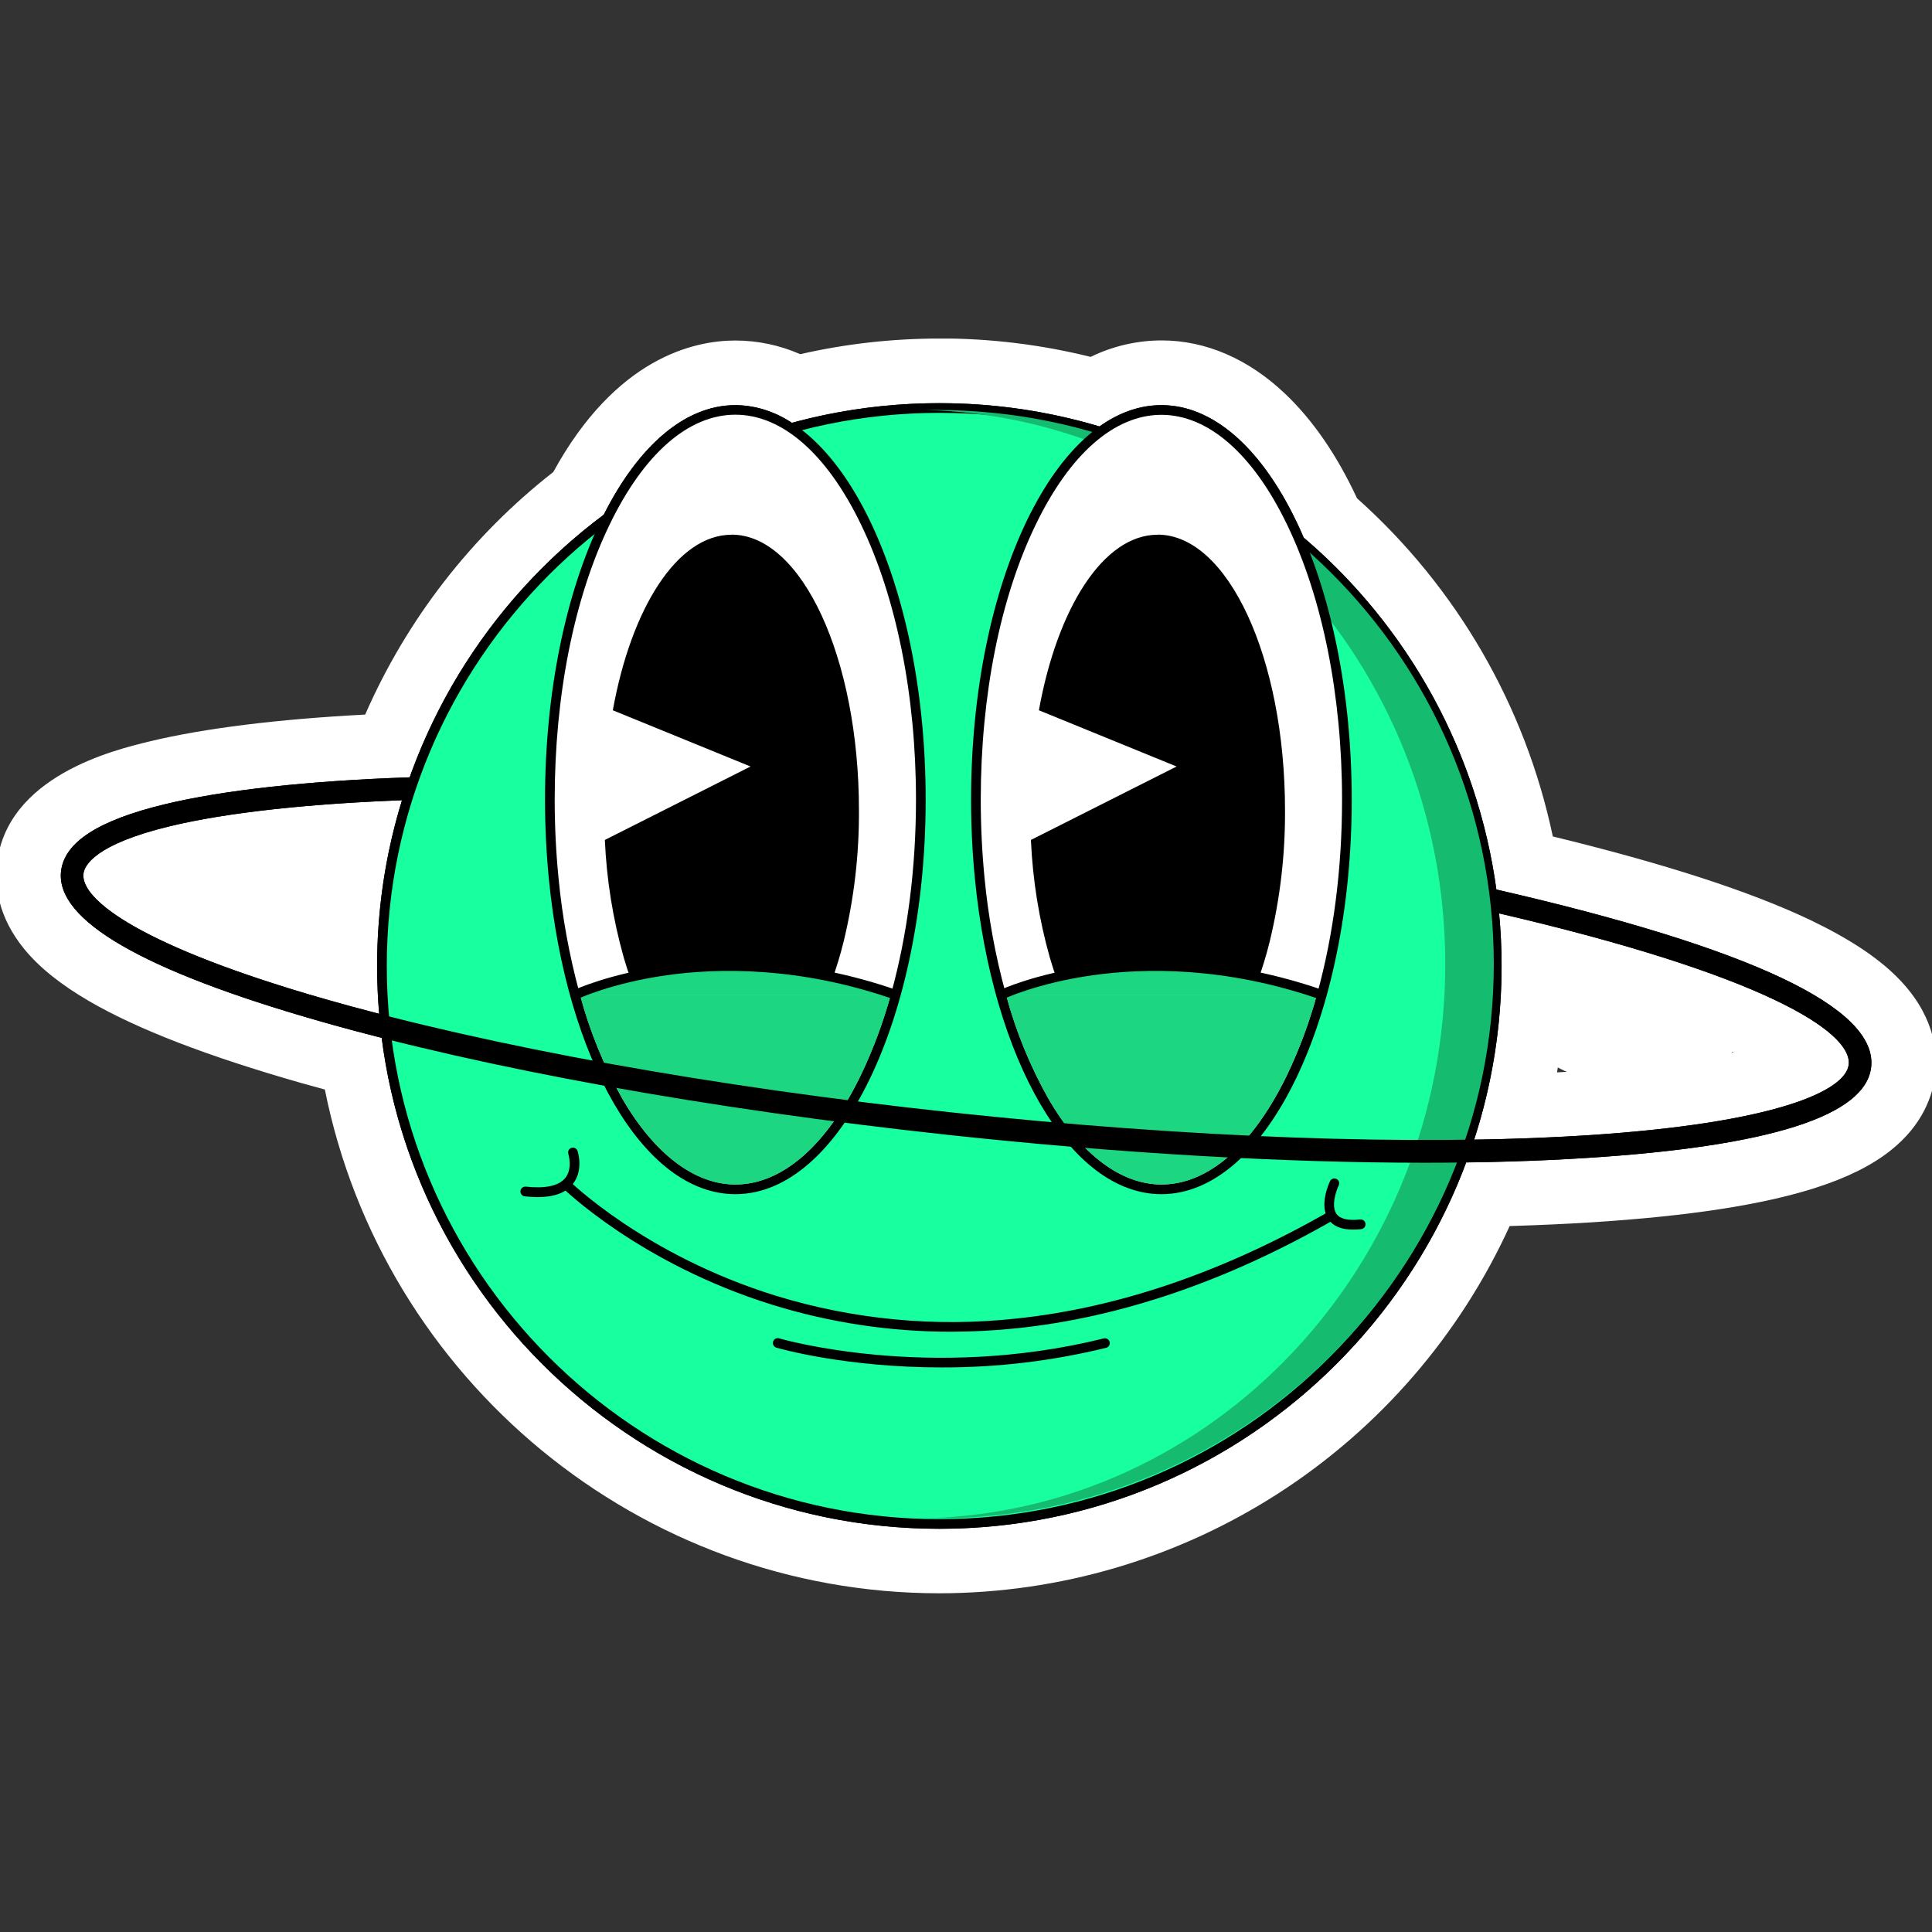 <svg width="505" height="505" viewBox="0 0 505 505" fill="none" xmlns="http://www.w3.org/2000/svg">
<rect x="0" y="0" width="505" height="505" fill="#333333" stroke="none"/>
<g clip-path="url(#clip0_16_1143)">
<g clip-path="url(#clip1_16_1143)">
<path d="M245.531 408.059C169.476 408.059 104.575 352.566 92.24 278.064C88.386 277.043 84.651 276.021 81.084 275C28.267 259.882 5.585 245.042 7.541 226.885C9.228 211.455 27.5 205.301 41.109 202.026C55.856 198.464 76.523 196.041 101.169 194.977C111.574 168.857 128.86 146.05 151.187 128.984C161.912 108.641 176.432 97.473 192.208 97.473C197.795 97.494 203.294 98.876 208.228 101.499C233.829 95.176 260.614 95.466 286.071 102.344C291.377 99.194 297.425 97.515 303.593 97.481C320.887 97.481 336.907 111.283 347.734 135.467C374.495 158.826 392.449 190.663 398.603 225.67C429.633 233.022 453.41 240.56 469.347 248.106C476.775 251.618 499.373 262.321 497.475 279.879C495.519 298.045 470.198 307.735 415.366 311.179C407.119 311.702 398.283 312.023 389.033 312.26C377.221 340.619 357.297 364.85 331.767 381.906C306.237 398.962 276.24 408.081 245.548 408.118L245.531 408.059ZM400.888 249.626C400.888 250.588 400.888 251.542 400.888 252.496C400.892 264.861 399.42 277.182 396.504 289.198C402.558 288.996 408.367 288.717 413.873 288.354C455.038 285.737 469.153 279.82 473.52 277.169C469.422 273.295 454.093 262.828 400.888 249.626ZM31.572 229.485C35.392 233.073 48.04 241.818 87.366 253.12L90.174 253.914C90.174 253.45 90.174 252.994 90.174 252.538C90.169 240.982 91.45 229.462 93.993 218.191C74.474 219.322 58.192 221.381 46.48 224.201C38.065 226.193 33.68 228.202 31.547 229.519L31.572 229.485Z" fill="black"/>
<path d="M245.531 105.382C259.706 105.376 273.808 107.426 287.395 111.469C292.454 107.856 297.91 105.897 303.576 105.897C318.374 105.897 331.654 119.294 340.761 140.506C368.279 163.934 386.212 196.689 391.133 232.515C457.787 247.836 490.738 263.436 489.077 278.891C487.703 291.621 462.719 299.623 414.818 302.67C404.936 303.295 394.371 303.683 383.241 303.827C362.38 359.699 308.526 399.592 245.531 399.592C170.859 399.592 109.011 343.543 99.769 271.286C94.112 269.842 88.639 268.374 83.403 266.871C37.255 253.669 14.549 240.509 15.948 227.772C16.791 220.174 25.653 214.417 43.107 210.214C58.419 206.517 80.553 204.085 107.105 203.182C116.893 175.802 134.536 151.923 157.823 134.538C166.761 116.812 178.903 105.897 192.233 105.897C197.504 105.97 202.64 107.577 207.014 110.523C219.577 107.106 232.538 105.377 245.557 105.382H245.531ZM99.112 265.014C98.757 260.889 98.578 256.716 98.572 252.496C98.564 237.808 100.758 223.203 105.081 209.167C79.904 210.121 58.976 212.459 44.465 215.92C24.701 220.689 22.027 226.218 21.791 228.379C21.049 235.259 37.272 247.49 85.03 261.156C89.567 262.456 94.263 263.731 99.12 264.98L99.112 265.014ZM385.323 297.901C395.56 297.741 405.307 297.369 414.455 296.787C464.018 293.638 482.475 285.155 483.217 278.267C484.145 269.623 460.578 254.741 391.849 238.762C392.271 243.286 392.499 247.862 392.499 252.487C392.507 267.909 390.085 283.235 385.323 297.901V297.901ZM245.54 88.492C233.3 88.487 221.099 89.858 209.164 92.577C203.822 90.229 198.051 89.013 192.216 89.007C181.297 89.007 160.951 93.573 144.619 123.379C123.234 140.107 106.339 161.894 95.452 186.781C72.619 187.971 53.293 190.377 39.144 193.787C29.869 196.024 1.665 202.828 -0.831 225.957C-1.413 231.351 -0.637 239.581 6.386 248.123C10.366 252.968 15.94 257.409 23.402 261.747C36.05 269.066 54.136 276.047 78.774 283.095C80.77 283.658 82.816 284.221 84.912 284.783C100.09 360.611 167.208 416.466 245.54 416.466C276.959 416.433 307.709 407.369 334.134 390.353C360.559 373.336 381.548 349.082 394.607 320.473C402.018 320.253 409.152 319.933 415.897 319.51C441.471 317.881 460.653 314.935 474.541 310.487C482.753 307.853 489.145 304.688 494.069 300.805C502.754 293.959 505.267 286.092 505.874 280.689C506.557 274.367 505.359 264.828 495.755 255.29C490.443 250.006 482.981 245.16 472.989 240.383C457.23 232.921 435.206 225.779 405.888 218.638C398.681 184.462 380.748 153.489 354.707 130.242C349.479 118.998 343.189 109.848 335.98 102.985C326.359 93.818 315.17 88.981 303.635 88.981C297.206 88.991 290.863 90.463 285.085 93.286C272.17 90.081 258.913 88.463 245.607 88.466L245.54 88.492ZM51.657 231.629C62.219 229.533 72.9 228.095 83.639 227.324C82.852 232.389 82.307 237.513 82.004 242.696C71.659 239.66 61.52 235.963 51.649 231.629H51.657ZM406.985 280.31C408.115 273.748 408.842 267.123 409.16 260.473C430.484 266.162 444.313 271.185 453.174 275.084C444.616 276.899 431.918 278.765 413.376 279.947C411.291 280.082 409.16 280.203 406.985 280.31Z" fill="white"/>
<path d="M245.531 398.36C325.996 398.36 391.226 333.058 391.226 252.504C391.226 171.95 325.996 106.649 245.531 106.649C165.066 106.649 99.837 171.95 99.837 252.504C99.837 333.058 165.066 398.36 245.531 398.36Z" fill="#17FF9E"/>
<path d="M245.531 399.618C164.501 399.618 98.572 333.624 98.572 252.496C98.572 171.367 164.501 105.382 245.531 105.382C326.561 105.382 392.49 171.376 392.49 252.496C392.49 333.616 326.561 399.618 245.531 399.618ZM245.531 107.915C165.892 107.915 101.101 172.777 101.101 252.496C101.101 332.215 165.892 397.085 245.531 397.085C325.17 397.085 389.96 332.223 389.96 252.496C389.96 172.769 325.17 107.915 245.531 107.915Z" fill="black"/>
<path d="M244.764 107.164C243.684 107.164 242.605 107.164 241.526 107.164C317.05 108.852 377.768 173.081 377.768 252.023C377.768 330.965 317.059 395.169 241.526 396.883C242.605 396.883 243.684 396.883 244.764 396.883C325.229 396.883 390.458 332.004 390.458 251.981C390.458 171.958 325.229 107.164 244.764 107.164Z" fill="#15BC70"/>
<path d="M248.583 348.092C232.777 348.114 217.057 345.749 201.955 341.078C167.157 330.29 147.097 310.538 146.895 310.335L148.682 308.545C148.876 308.74 168.582 328.112 202.823 338.697C223.109 344.921 244.446 346.952 265.54 344.665C292.471 341.863 320.153 332.358 347.827 316.413L349.083 318.607C321.081 334.747 293.028 344.37 265.708 347.198C260.019 347.789 254.303 348.088 248.583 348.092V348.092Z" fill="black"/>
<path d="M348.788 309.297C348.788 309.297 342.885 321.46 355.66 320.017Z" fill="#17FF9E"/>
<path d="M353.695 321.401C350.668 321.401 348.518 320.557 347.279 318.768C344.648 315.045 347.523 309.001 347.649 308.748C347.721 308.598 347.821 308.463 347.945 308.352C348.068 308.241 348.213 308.155 348.37 308.1C348.526 308.045 348.693 308.022 348.858 308.032C349.024 308.041 349.187 308.084 349.336 308.157C349.636 308.305 349.866 308.564 349.976 308.88C350.087 309.196 350.069 309.543 349.926 309.845C349.26 311.213 347.877 315.222 349.344 317.299C350.28 318.616 352.355 319.105 355.516 318.751C355.683 318.732 355.851 318.746 356.011 318.792C356.172 318.839 356.322 318.916 356.453 319.02C356.583 319.124 356.692 319.253 356.773 319.4C356.854 319.546 356.906 319.707 356.925 319.874C356.943 320.04 356.929 320.208 356.883 320.369C356.837 320.53 356.76 320.68 356.655 320.811C356.551 320.942 356.423 321.051 356.276 321.132C356.13 321.213 355.969 321.264 355.803 321.283C355.103 321.362 354.4 321.402 353.695 321.401Z" fill="black"/>
<path d="M149.796 301.269C149.796 301.269 153.717 313.264 137.333 311.399Z" fill="#17FF9E"/>
<path d="M140.538 312.91C139.41 312.906 138.284 312.838 137.165 312.707C136.829 312.669 136.523 312.499 136.312 312.235C136.102 311.97 136.005 311.633 136.043 311.297C136.081 310.961 136.251 310.654 136.515 310.444C136.779 310.233 137.116 310.137 137.452 310.175C142.511 310.74 146.06 309.972 147.73 307.938C149.754 305.464 148.573 301.708 148.573 301.674C148.514 301.514 148.488 301.344 148.497 301.174C148.505 301.004 148.548 300.838 148.622 300.685C148.696 300.531 148.8 300.395 148.928 300.283C149.057 300.171 149.206 300.086 149.367 300.033C149.529 299.98 149.7 299.961 149.869 299.975C150.039 299.99 150.204 300.039 150.354 300.119C150.504 300.199 150.636 300.308 150.743 300.441C150.85 300.573 150.929 300.726 150.976 300.889C151.044 301.092 152.587 305.954 149.694 309.525C147.907 311.778 144.821 312.91 140.538 312.91Z" fill="black"/>
<path d="M203.33 351.072C203.33 351.072 242.175 362.645 288.795 351.072Z" fill="#17FF9E"/>
<path d="M246.088 357.428C220.742 357.428 203.254 352.364 202.993 352.271C202.826 352.23 202.669 352.156 202.532 352.052C202.395 351.949 202.281 351.819 202.195 351.67C202.11 351.521 202.056 351.356 202.037 351.185C202.017 351.015 202.032 350.842 202.082 350.678C202.131 350.513 202.213 350.36 202.323 350.229C202.433 350.097 202.569 349.989 202.722 349.911C202.875 349.834 203.042 349.788 203.213 349.777C203.384 349.766 203.556 349.791 203.718 349.848C204.097 349.958 242.799 361.176 288.509 349.848C288.67 349.808 288.837 349.8 289.001 349.824C289.166 349.848 289.324 349.905 289.466 349.99C289.609 350.076 289.733 350.188 289.832 350.322C289.931 350.455 290.003 350.607 290.043 350.768C290.084 350.93 290.092 351.097 290.067 351.262C290.043 351.426 289.987 351.584 289.901 351.727C289.816 351.87 289.703 351.994 289.57 352.093C289.437 352.192 289.285 352.264 289.124 352.305C275.039 355.749 260.587 357.47 246.088 357.428V357.428Z" fill="black"/>
<path d="M303.576 107.164C276.839 107.164 255.093 152.856 255.093 209.024C255.093 215.979 255.43 222.926 256.096 229.679C260.742 276.73 280.709 310.875 303.576 310.875C330.305 310.875 352.051 265.183 352.051 209.024C352.051 152.864 330.305 107.164 303.576 107.164ZM336.46 280.841C327.514 299.412 315.828 309.609 303.576 309.609C292.977 309.609 282.496 301.691 274.115 287.316C269.26 278.718 265.511 269.54 262.96 260H344.209C342.244 267.161 339.654 274.135 336.469 280.841H336.46Z" fill="white"/>
<path d="M303.576 105.897C276.097 105.897 253.828 152.071 253.828 209.024C253.828 216.139 254.174 223.087 254.84 229.806C259.478 276.798 279.537 312.141 303.576 312.141C331.047 312.141 353.324 265.976 353.324 209.024C353.324 152.071 331.047 105.897 303.576 105.897ZM303.576 309.609C292.977 309.609 282.497 301.691 274.115 287.316C269.26 278.718 265.512 269.54 262.96 260L262.834 259.527C260.156 249.71 258.323 239.682 257.353 229.553C256.695 222.8 256.358 215.937 256.358 209.024C256.358 181.851 261.417 156.342 270.692 137.206C279.647 118.635 291.325 108.43 303.576 108.43C315.828 108.43 327.523 118.652 336.46 137.206C345.693 156.342 350.795 181.851 350.795 209.024C350.795 227.088 348.543 244.417 344.319 259.671C344.293 259.797 344.259 259.921 344.218 260.042C342.253 267.203 339.662 274.177 336.477 280.884C327.523 299.395 315.836 309.609 303.576 309.609V309.609Z" fill="black"/>
<path d="M344.209 260C342.244 267.161 339.654 274.135 336.469 280.841C327.523 299.412 315.836 309.609 303.585 309.609C292.986 309.609 282.505 301.691 274.124 287.316C269.268 278.718 265.52 269.54 262.968 260H344.209Z" fill="#1DD681"/>
<path d="M276.552 255.83C275.928 254.083 275.313 252.192 274.731 250.2C271.942 240.29 270.29 230.095 269.807 219.811L308.475 200.321L271.931 185.405C276.889 158.393 289.149 140.202 302.497 140.202C320.626 140.202 335.381 172.355 335.381 211.877C335.431 223.41 334.083 234.906 331.368 246.114C330.525 249.491 329.546 252.757 328.442 255.847L276.552 255.83Z" fill="black"/>
<path d="M302.497 140.608C311.039 140.608 319.125 147.926 325.263 161.229C331.503 174.735 334.943 192.724 334.943 211.877C334.993 223.375 333.651 234.838 330.946 246.013C330.103 249.271 329.184 252.437 328.121 255.425H276.839C276.248 253.737 275.675 251.972 275.152 250.098C272.392 240.305 270.751 230.229 270.262 220.065L307.851 201.114L309.538 200.27L307.851 199.569L272.488 185.135C274.899 172.161 278.972 161.103 284.293 153.109C289.723 144.929 296.047 140.616 302.59 140.616L302.497 140.608ZM302.59 139.772C288.466 139.772 276.4 158.798 271.552 185.658L307.548 200.354L269.469 219.55C269.924 229.966 271.585 240.294 274.419 250.326C275.018 252.378 275.658 254.361 276.35 256.235H328.821C330.006 252.941 331.022 249.588 331.865 246.19C334.596 234.947 335.947 223.413 335.887 211.843C335.887 172.026 320.971 139.747 302.59 139.747V139.772Z" fill="black"/>
<path d="M345.398 260C296.839 243.118 261.754 260 261.754 260Z" fill="#1DD681"/>
<path d="M345.398 261.266C345.258 261.264 345.119 261.241 344.985 261.199C320.195 252.58 299.031 253.019 285.658 254.91C271.147 256.953 262.386 261.097 262.302 261.14C262.152 261.221 261.986 261.271 261.816 261.287C261.645 261.302 261.473 261.283 261.311 261.231C261.148 261.178 260.998 261.092 260.869 260.98C260.74 260.867 260.635 260.73 260.561 260.575C260.486 260.421 260.444 260.253 260.437 260.082C260.429 259.911 260.456 259.74 260.517 259.58C260.577 259.419 260.669 259.273 260.788 259.149C260.906 259.026 261.048 258.927 261.206 258.86C261.56 258.683 297.32 241.978 345.82 258.801C346.105 258.898 346.346 259.094 346.499 259.353C346.653 259.612 346.71 259.917 346.659 260.214C346.608 260.511 346.454 260.78 346.222 260.973C345.991 261.166 345.699 261.27 345.398 261.266V261.266Z" fill="black"/>
<path d="M192.208 107.164C165.479 107.164 143.725 152.856 143.725 209.024C143.725 215.971 144.062 222.926 144.736 229.679C149.374 276.73 169.341 310.875 192.208 310.875C218.937 310.875 240.683 265.183 240.683 209.024C240.683 152.864 218.937 107.164 192.208 107.164ZM225.092 280.841C216.146 299.412 204.459 309.609 192.208 309.609C181.617 309.609 171.128 301.691 162.747 287.316C157.892 278.718 154.143 269.54 151.591 260H232.841C230.876 267.161 228.286 274.135 225.101 280.841H225.092Z" fill="white"/>
<path d="M192.208 105.897C164.737 105.897 142.46 152.071 142.46 209.024C142.46 216.139 142.814 223.087 143.472 229.806C148.109 276.798 168.169 312.141 192.208 312.141C219.679 312.141 241.956 265.976 241.956 209.024C241.956 152.071 219.679 105.897 192.208 105.897ZM192.208 309.609C181.618 309.609 171.128 301.691 162.747 287.316C157.892 278.718 154.143 269.54 151.592 260L151.465 259.536C148.793 249.704 146.962 239.662 145.993 229.519C145.327 222.766 144.99 215.903 144.99 208.99C144.99 181.818 150.049 156.308 159.324 137.172C168.278 118.601 179.965 108.396 192.208 108.396C204.451 108.396 216.155 118.618 225.092 137.172C234.325 156.308 239.427 181.818 239.427 208.99C239.427 227.054 237.175 244.384 232.942 259.637C232.917 259.763 232.883 259.887 232.841 260.008C230.876 267.169 228.286 274.143 225.101 280.85C216.155 299.395 204.468 309.609 192.208 309.609V309.609Z" fill="black"/>
<path d="M232.841 260C230.876 267.161 228.286 274.135 225.101 280.841C216.155 299.412 204.468 309.609 192.217 309.609C181.626 309.609 171.137 301.691 162.755 287.316C157.9 278.718 154.152 269.54 151.6 260H232.841Z" fill="#1DD681"/>
<path d="M165.184 255.83C164.56 254.083 163.944 252.183 163.363 250.2C160.572 240.291 158.923 230.095 158.447 219.811L197.107 200.321L160.572 185.405C165.53 158.393 177.79 140.202 191.129 140.202C209.257 140.202 224.013 172.355 224.013 211.877C224.064 223.409 222.72 234.906 220.008 246.114C219.165 249.491 218.178 252.757 217.074 255.847L165.184 255.83Z" fill="black"/>
<path d="M191.129 140.608C199.67 140.608 207.765 147.926 213.895 161.229C220.143 174.735 223.574 192.724 223.574 211.877C223.625 223.375 222.283 234.838 219.578 246.013C218.735 249.271 217.815 252.437 216.761 255.425H165.471C164.88 253.737 164.307 251.972 163.784 250.098C161.027 240.304 159.386 230.229 158.894 220.065L196.483 201.114L198.169 200.27L196.483 199.569L161.12 185.135C163.531 172.161 167.604 161.103 172.924 153.109C178.354 144.929 184.678 140.616 191.221 140.616L191.129 140.608ZM191.221 139.772C177.098 139.772 165.032 158.798 160.184 185.658L196.179 200.354L158.101 219.55C158.556 229.966 160.217 240.294 163.05 250.326C163.649 252.378 164.29 254.361 164.981 256.235H217.453C218.638 252.941 219.654 249.588 220.497 246.19C223.228 234.947 224.578 223.413 224.519 211.843C224.519 172.026 209.603 139.747 191.221 139.747V139.772Z" fill="black"/>
<path d="M234.038 260C185.471 243.118 150.386 260 150.386 260Z" fill="#1DD681"/>
<path d="M234.038 261.266C233.898 261.265 233.759 261.242 233.625 261.199C208.827 252.58 187.672 253.019 174.29 254.91C159.779 256.953 151.027 261.097 150.934 261.139C150.784 261.221 150.618 261.271 150.448 261.287C150.277 261.302 150.105 261.283 149.943 261.23C149.78 261.178 149.629 261.092 149.501 260.98C149.372 260.867 149.267 260.729 149.193 260.575C149.118 260.421 149.076 260.253 149.069 260.082C149.061 259.911 149.088 259.74 149.149 259.58C149.209 259.419 149.301 259.273 149.42 259.149C149.538 259.026 149.68 258.927 149.838 258.86C150.2 258.692 185.951 241.978 234.452 258.801C234.736 258.898 234.976 259.093 235.13 259.351C235.284 259.609 235.341 259.913 235.292 260.21C235.242 260.506 235.089 260.775 234.859 260.968C234.629 261.162 234.339 261.267 234.038 261.266V261.266Z" fill="black"/>
<path d="M372.389 303.928C335.137 303.928 292.286 301.455 247.833 296.643C185.26 289.89 126.861 279.314 83.411 266.871C37.264 253.669 14.557 240.509 15.957 227.772C16.8 220.174 25.662 214.418 43.115 210.214C58.436 206.517 80.578 204.086 107.147 203.182L107.349 209.091C81.168 209.986 59.44 212.358 44.498 215.962C24.734 220.731 22.061 226.26 21.825 228.421C21.083 235.301 37.306 247.532 85.064 261.199C128.218 273.548 186.247 284.058 248.508 290.743C310.768 297.428 369.699 299.606 414.489 296.762C464.051 293.613 482.509 285.129 483.251 278.241C484.195 269.513 460.147 254.42 389.842 238.264L391.166 232.507C457.829 247.828 490.78 263.427 489.119 278.883C487.745 291.612 462.761 299.615 414.86 302.662C401.774 303.523 387.541 303.928 372.389 303.928Z" fill="black"/>
<path d="M70.401 245.878C82.499 245.878 92.307 240.908 92.307 234.778C92.307 228.647 82.499 223.677 70.401 223.677C58.303 223.677 48.495 228.647 48.495 234.778C48.495 240.908 58.303 245.878 70.401 245.878Z" fill="white"/>
<path d="M427.449 283.467C442.579 283.467 454.844 277.374 454.844 269.859C454.844 262.344 442.579 256.252 427.449 256.252C412.319 256.252 400.054 262.344 400.054 269.859C400.054 277.374 412.319 283.467 427.449 283.467Z" fill="white"/>
</g>
</g>
<defs>
<clipPath id="clip0_16_1143">
<rect width="505" height="505" fill="white"/>
</clipPath>
<clipPath id="clip1_16_1143">
<rect width="507" height="328" fill="white" transform="translate(-1 88.5)"/>
</clipPath>
</defs>
</svg>

